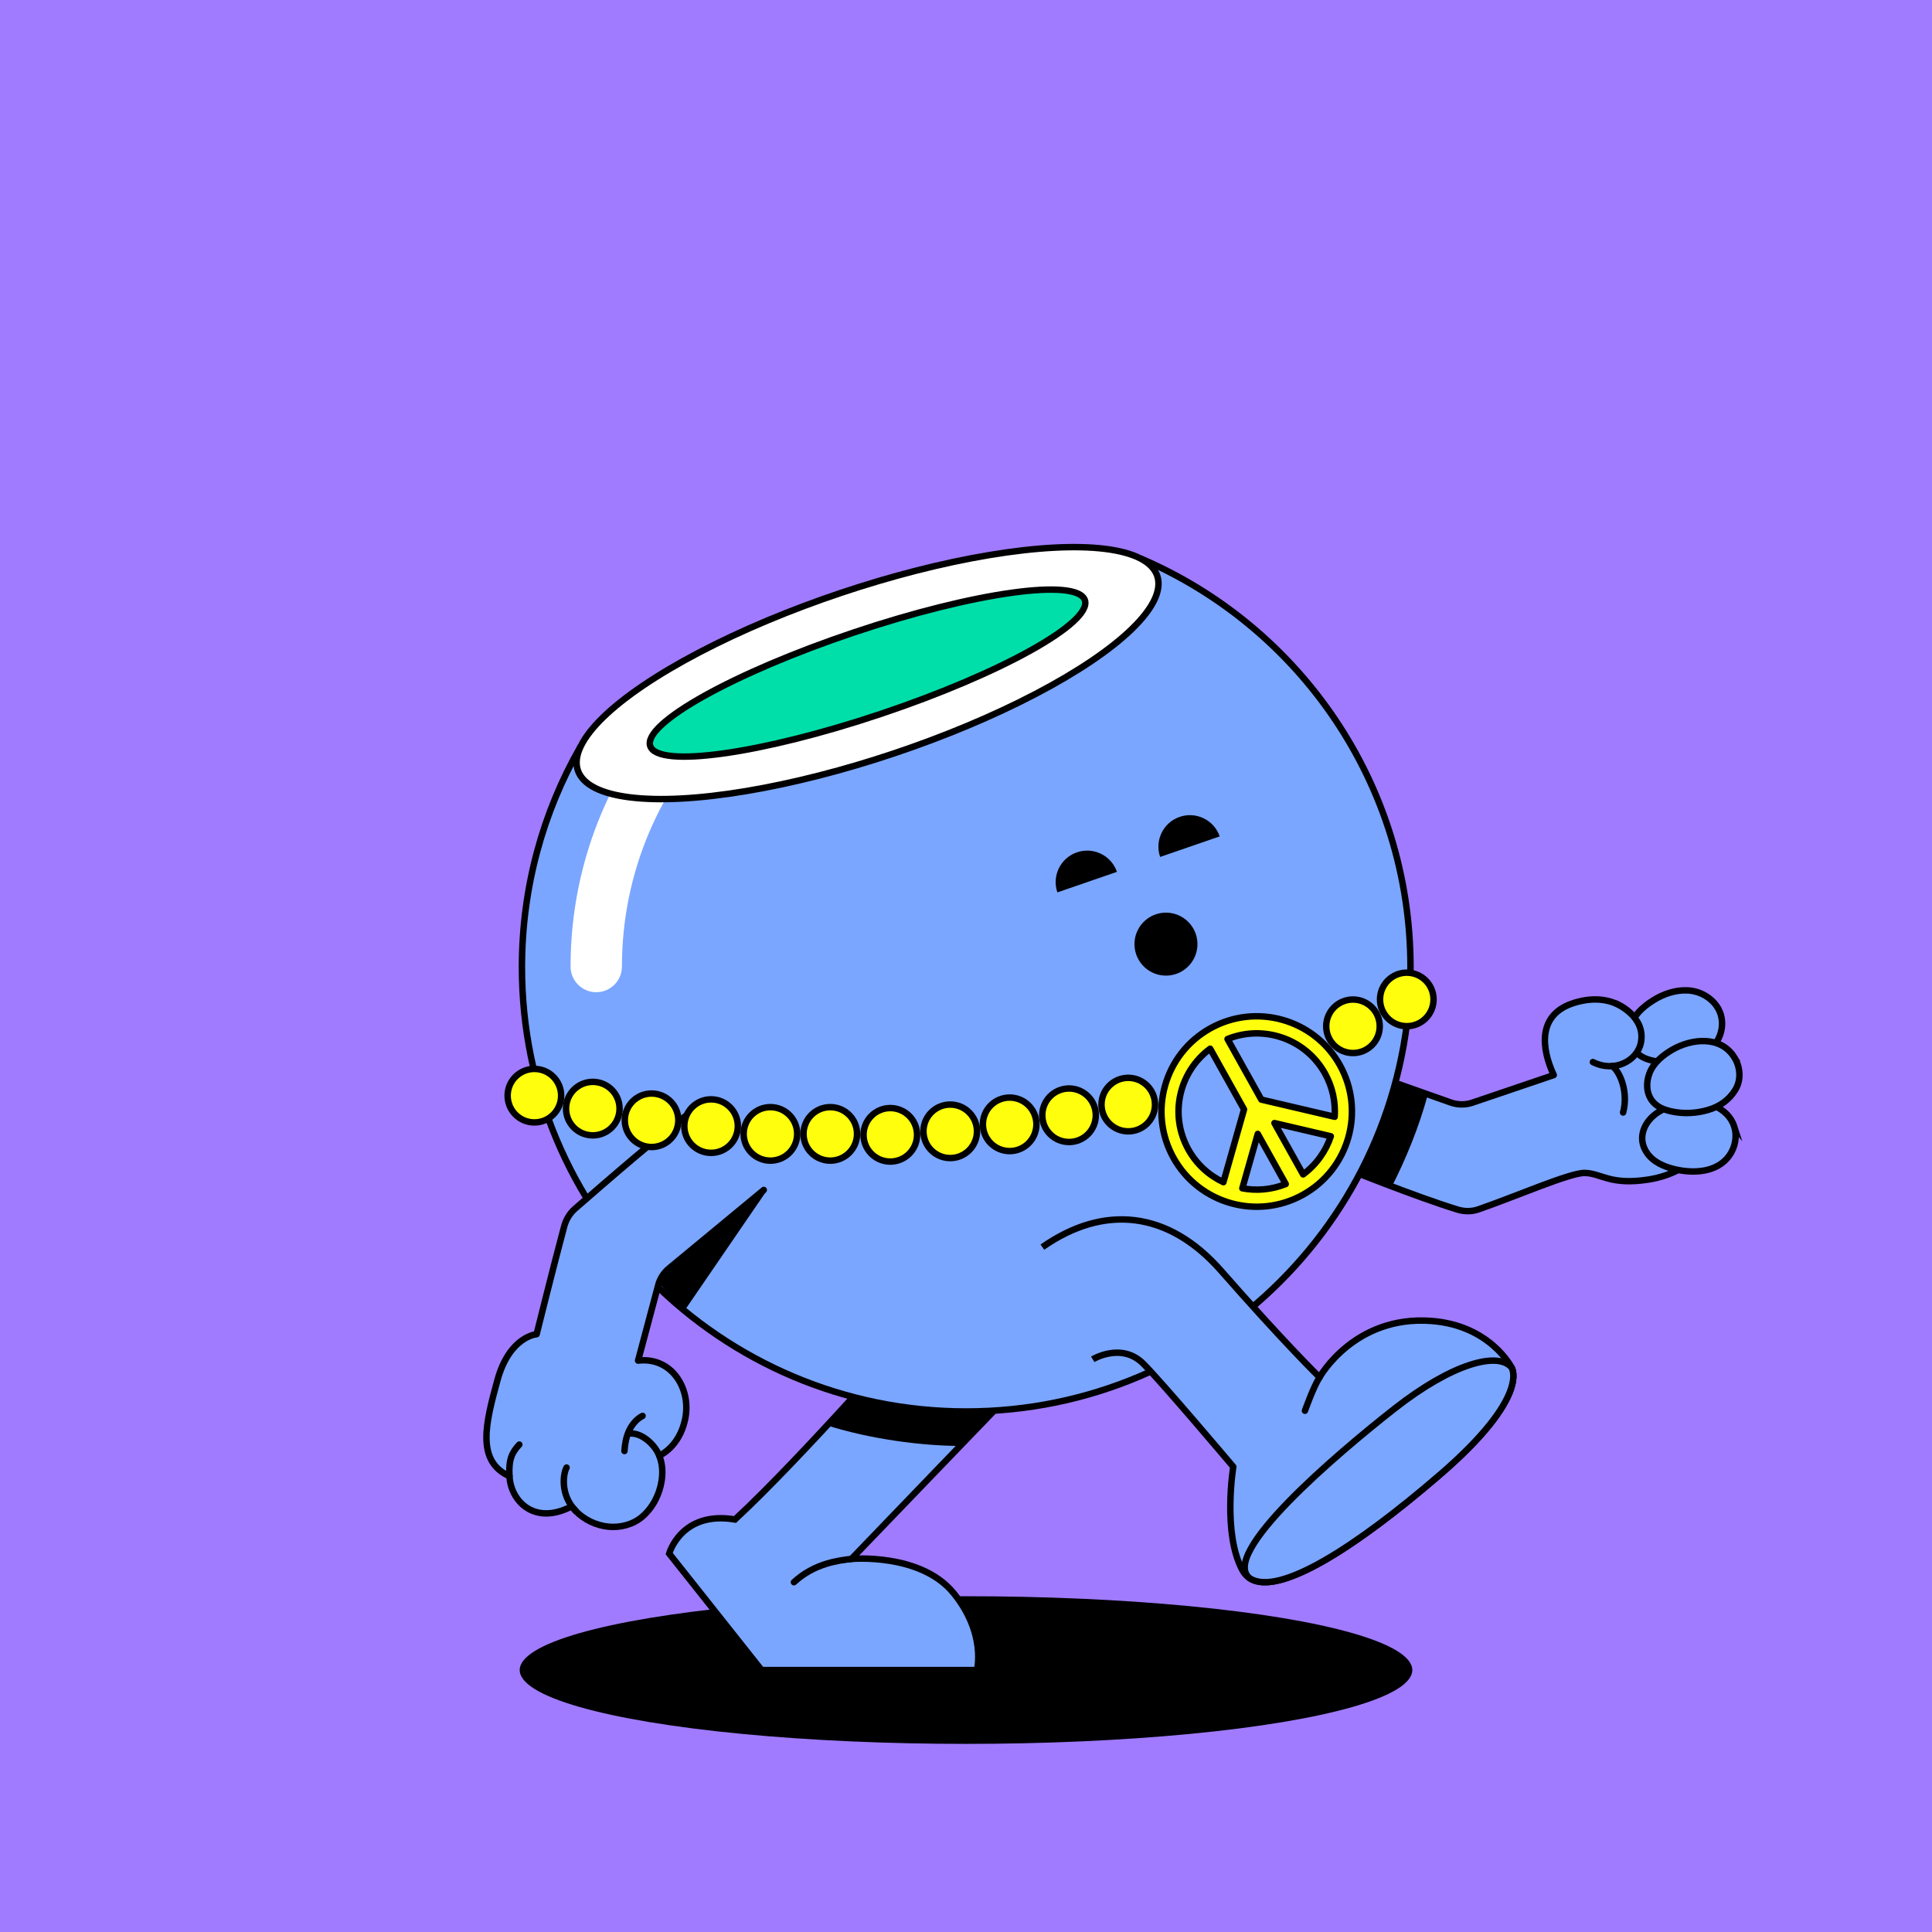 <?xml version="1.0" encoding="UTF-8"?>
<svg xmlns="http://www.w3.org/2000/svg" viewBox="0 0 600 600">
<rect x="0" y="0" width="600" height="600" fill="#333333" stroke="none"/>
<svg id="uuid-bc87ee82-23c3-4279-b438-811e43660712" data-name="BACKGROUND" xmlns="http://www.w3.org/2000/svg" viewBox="0 0 600 600"><defs><style>
      .uuid-52f0bbd2-4e52-45a8-8be3-bbbf1043e893 {
        fill: #a07bff;
      }
    </style></defs><rect class="uuid-52f0bbd2-4e52-45a8-8be3-bbbf1043e893" x="-1" y="-1" width="602" height="602"/></svg>
<svg id="uuid-c0346afe-1da2-46db-983f-ff876e5ed0be" data-name="BACKGROUND" xmlns="http://www.w3.org/2000/svg" viewBox="0 0 600 600"><defs><style>
      .uuid-57589ea0-1d07-4328-ae89-4ee799f66552, .uuid-c10b6e76-7067-4537-83d5-be1c345ab04f, .uuid-f7ed3fbc-843c-4765-b5cd-d9cd6e37a7d5, .uuid-ac3d9d9c-4bc2-4bef-8fbc-2d131af06a7b, .uuid-439c01fe-2c98-4586-aa72-e669aa572e14, .uuid-c68252c4-c75b-47e2-a3b4-534035c0255b, .uuid-ccc65212-dc3d-450b-b9c5-0a9cc3ad62c0 {
        stroke: #000;
        stroke-width: 2px;
      }

      .uuid-57589ea0-1d07-4328-ae89-4ee799f66552, .uuid-c10b6e76-7067-4537-83d5-be1c345ab04f, .uuid-f7ed3fbc-843c-4765-b5cd-d9cd6e37a7d5, .uuid-439c01fe-2c98-4586-aa72-e669aa572e14, .uuid-c68252c4-c75b-47e2-a3b4-534035c0255b {
        stroke-linecap: round;
      }

      .uuid-57589ea0-1d07-4328-ae89-4ee799f66552, .uuid-ac3d9d9c-4bc2-4bef-8fbc-2d131af06a7b, .uuid-c68252c4-c75b-47e2-a3b4-534035c0255b, .uuid-ccc65212-dc3d-450b-b9c5-0a9cc3ad62c0 {
        fill: #7aa6ff;
      }

      .uuid-57589ea0-1d07-4328-ae89-4ee799f66552, .uuid-439c01fe-2c98-4586-aa72-e669aa572e14, .uuid-ccc65212-dc3d-450b-b9c5-0a9cc3ad62c0 {
        stroke-linejoin: round;
      }

      .uuid-8b7867c5-1aab-4d13-8c98-43caa4245778, .uuid-c10b6e76-7067-4537-83d5-be1c345ab04f {
        fill: #fff;
      }

      .uuid-c10b6e76-7067-4537-83d5-be1c345ab04f, .uuid-f7ed3fbc-843c-4765-b5cd-d9cd6e37a7d5, .uuid-ac3d9d9c-4bc2-4bef-8fbc-2d131af06a7b, .uuid-c68252c4-c75b-47e2-a3b4-534035c0255b {
        stroke-miterlimit: 10;
      }

      .uuid-f7ed3fbc-843c-4765-b5cd-d9cd6e37a7d5 {
        fill: #00dfa9;
      }

      .uuid-439c01fe-2c98-4586-aa72-e669aa572e14 {
        fill: none;
      }
    </style></defs><path class="uuid-57589ea0-1d07-4328-ae89-4ee799f66552" d="m409.81,359.6c9.2,3.77,29.89,12.05,42.79,16.03,2.11.65,4.41.69,6.5-.04,11.79-4.08,28.47-11.39,33.03-11.32,5.25.08,7.8,3.93,19.88,2.04,13.36-2.1,22.43-11.99,20.93-23.3-4.21-43.28-25.18-26.79-25.18-26.79,0,0-5.84-8.75-18.76-4.82-11.83,3.6-10.2,14.44-6.47,22.47l-25.29,8.58c-2.14.72-4.45.71-6.59-.02l-35.7-12.61"/><path class="uuid-c68252c4-c75b-47e2-a3b4-534035c0255b" d="m533.36,312.82c2.5,3.94,1.62,9.14-1.57,12.4-2.47,2.53-5.88,3.88-9.32,4.4-2.8.43-5.7.42-8.49-.08-2.14-.39-4.29-1.1-5.79-2.75-1.66-1.83-2.27-4.46-1.98-6.87.51-4.17,3.84-7.14,7.22-9.26,3.17-1.98,6.86-3.26,10.64-3.09,3.8.18,7.36,2.19,9.3,5.24Z"/><path class="uuid-c68252c4-c75b-47e2-a3b4-534035c0255b" d="m538.57,349.84c.97,3.03.32,6.43-1.5,9.01-3.77,5.33-11.17,5.65-16.96,4.27-3.31-.79-6.69-2.21-8.67-5.13-3.13-4.61-.82-9.79,3.48-12.56,2.58-1.66,5.61-2.67,8.63-3.14,5.73-.89,13.1,1.51,15.03,7.56Z"/><path class="uuid-c68252c4-c75b-47e2-a3b4-534035c0255b" d="m538.71,328.53c1.8,2.99,2.06,6.89.22,9.9-1.95,3.2-4.94,5.25-8.49,6.28-3.66,1.07-7.64,1.27-11.4.44-2.25-.5-4.53-1.38-5.96-3.28-1.86-2.47-1.89-5.68-.85-8.49,1.2-3.24,4.17-5.69,7.09-7.37,6.15-3.56,15.21-4.43,19.39,2.52Z"/><path class="uuid-c68252c4-c75b-47e2-a3b4-534035c0255b" d="m501.85,311.68s9.27,3.84,7.77,12.02c-1.04,5.68-8.17,9.55-14.94,6.13"/><path class="uuid-439c01fe-2c98-4586-aa72-e669aa572e14" d="m500.67,331.08c2.41,1.63,5.11,8.04,3.4,14.42"/><path d="m443.44,339.88c-2.88,10.58-6.94,20.23-11.17,28.59-10.17-3.78-21.16-9.53-27-11.93l11.83-26.02,26.35,9.36Z"/><ellipse cx="300" cy="518.65" rx="138.6" ry="22.93"/><path class="uuid-ac3d9d9c-4bc2-4bef-8fbc-2d131af06a7b" d="m319.36,427.14c-1.16,1.05-54.95,57-54.95,57,0,0,21.51-1.95,31.74,10.62,10.23,12.57,7.26,23.89,7.26,23.89h-66.9s-28.69-36.17-28.69-36.17c0,0,3.74-13.4,20.44-10.59,20.9-19.38,55.52-59.13,55.52-59.13l35.59,14.38Z"/><path d="m283.78,412.76l31.28,12.64-3.24,9.5c-2.93,3.03-9.76,10.12-13.64,14.14-11.92,0-27.98-2.13-41.33-6.37,13.95-15.1,26.93-29.92,26.93-29.92Z"/><path class="uuid-ac3d9d9c-4bc2-4bef-8fbc-2d131af06a7b" d="m354.45,173.54l-.11.27-174.2,58.29c-11.49,20.13-18.05,43.43-18.05,68.27,0,76.2,61.77,137.98,137.97,137.98s137.98-61.77,137.98-137.98c0-56.89-34.43-105.72-83.58-126.83Z"/><path class="uuid-439c01fe-2c98-4586-aa72-e669aa572e14" d="m264.41,484.14c-4.06.49-11.49,1.36-17.85,7.23"/><path class="uuid-8b7867c5-1aab-4d13-8c98-43caa4245778" d="m185.17,308.14c-4.41,0-7.98-3.57-7.98-7.98,0-67.74,55.11-122.86,122.86-122.86,4.41,0,7.98,3.57,7.98,7.98s-3.57,7.98-7.98,7.98c-58.94,0-106.9,47.95-106.9,106.9,0,4.41-3.57,7.98-7.98,7.98Z"/><path d="m203.75,397.46l34.2-27.46-24.86,36.3c-6.73-5.1-3.66-2.61-9.34-8.83Z"/><path class="uuid-ccc65212-dc3d-450b-b9c5-0a9cc3ad62c0" d="m323.72,387.31c19.14-13.4,39.15-11.3,55.52,7.36,19.6,22.35,30.57,33.06,30.57,33.06,0,0,10.74-19.34,34.77-17.5,18.26,1.4,24.84,14.43,24.84,14.43,0,0,6.21,8.82-22.45,33.5-28.66,24.68-54.93,40.92-61.14,29.46-6.21-11.46-2.82-32.1-2.82-32.1,0,0-22.02-26.09-27.94-32.01-6.79-6.79-15.71-1.36-15.71-1.36"/><path class="uuid-ac3d9d9c-4bc2-4bef-8fbc-2d131af06a7b" d="m446.97,458.17c-25.89,22.29-49.82,37.69-58.79,32.02-9.77-7.44,26.84-38.54,44.88-52.7,18.04-14.16,32.17-17.82,36.36-12.81,0,0,6.21,8.82-22.45,33.5Z"/><path class="uuid-439c01fe-2c98-4586-aa72-e669aa572e14" d="m409.81,427.74c-1.89,2.86-4.55,10.38-4.55,10.38"/><ellipse class="uuid-c10b6e76-7067-4537-83d5-be1c345ab04f" cx="269.41" cy="209.07" rx="94.9" ry="26.25" transform="translate(-52.5 96.54) rotate(-18.55)"/><ellipse class="uuid-f7ed3fbc-843c-4765-b5cd-d9cd6e37a7d5" cx="269.41" cy="209.07" rx="71.19" ry="13.32" transform="translate(-52.5 96.54) rotate(-18.55)"/><g><path class="uuid-57589ea0-1d07-4328-ae89-4ee799f66552" d="m214.11,345.7c-8.05,5.83-25.34,20.79-35.52,29.67-1.67,1.45-2.82,3.41-3.39,5.55-3.14,11.67-8.55,33.44-8.55,33.44,0,0-8.42.58-12.19,14.35-3.64,13.3-6.64,25.06,3.77,29.75.35,7.47,7.51,15.45,19.2,9.41.14-.06,1.32,1.32,1.44,1.45,2.64,2.7,6.36,4.45,10.13,4.81,3.65.36,7.61-.67,10.43-3.08,3.29-2.81,5.4-6.94,6.05-11.2.4-2.61.26-5.31-.75-7.78,0,0,6.2-2.51,8.05-11.34,1.99-9.49-4.22-19.42-14.62-18.18l6.17-23.11c.51-2.2,1.74-4.16,3.49-5.59l29.38-24.3"/><path class="uuid-439c01fe-2c98-4586-aa72-e669aa572e14" d="m204.73,452.06c-1.37-3.47-5.39-7.08-9-6.88"/><path class="uuid-439c01fe-2c98-4586-aa72-e669aa572e14" d="m178.86,469.3c-5.16-5.27-3.82-11.97-2.9-13.54"/><path class="uuid-439c01fe-2c98-4586-aa72-e669aa572e14" d="m158.22,458.45c-.27-5.22.73-7.32,3.06-9.83"/><path class="uuid-439c01fe-2c98-4586-aa72-e669aa572e14" d="m193.93,450.63c.14-2.07.48-4.16,1.32-6.06.85-1.95,2.36-3.88,4.31-4.85"/></g></svg>
<svg id="uuid-d68fbb24-c0f3-4dee-920e-134d781fb2e1" data-name="BODY" xmlns="http://www.w3.org/2000/svg" viewBox="0 0 600 600"><path d="m378.79,259.75c-1.76-5.11-7.33-7.82-12.44-6.06s-7.82,7.33-6.06,12.44"/><circle cx="362.12" cy="293.18" r="9.78" transform="translate(-9.59 12.26) rotate(-1.91)"/><path d="m346.88,270.76c-1.76-5.11-7.33-7.82-12.44-6.06-5.11,1.76-7.82,7.33-6.06,12.44"/></svg>
<svg id="uuid-1814dd4d-896f-43a9-8cc5-9df7690e94a2" data-name="BACKGROUND" xmlns="http://www.w3.org/2000/svg" viewBox="0 0 600 600"><defs><style>
      .uuid-3be35196-23eb-415c-bbdf-01577589215b {
        fill: #ffff0d;
        stroke: #000;
        stroke-linecap: round;
        stroke-linejoin: round;
        stroke-width: 2px;
      }
    </style></defs><path class="uuid-3be35196-23eb-415c-bbdf-01577589215b" d="m375.86,319.37c-14.26,7.96-19.36,25.98-11.4,40.24,7.96,14.26,25.98,19.36,40.24,11.4,14.26-7.96,19.36-25.98,11.4-40.24-7.96-14.26-25.98-19.36-40.24-11.4Zm-.03,6.32l10.52,18.84-6.41,22.61c-4.44-2.08-8.29-5.52-10.86-10.12-6.02-10.78-2.93-24.18,6.75-31.33Zm9.99,43.35l4.79-16.89,8.69,15.57c-4.39,1.76-9.06,2.15-13.48,1.32Zm18.87-4.32l-8.9-15.94,17.51,4.1c-1.55,4.62-4.47,8.8-8.6,11.84Zm9.8-17.89l-22.77-5.34-10.5-18.81c11.18-4.52,24.23-.12,30.26,10.68,2.38,4.26,3.33,8.94,3.02,13.47Z"/><circle class="uuid-3be35196-23eb-415c-bbdf-01577589215b" cx="420.18" cy="318.72" r="8.31"/><circle class="uuid-3be35196-23eb-415c-bbdf-01577589215b" cx="436.89" cy="310.38" r="8.31"/><circle class="uuid-3be35196-23eb-415c-bbdf-01577589215b" cx="350.39" cy="343.04" r="8.31"/><circle class="uuid-3be35196-23eb-415c-bbdf-01577589215b" cx="332" cy="346.35" r="8.31"/><circle class="uuid-3be35196-23eb-415c-bbdf-01577589215b" cx="313.56" cy="349.17" r="8.31"/><circle class="uuid-3be35196-23eb-415c-bbdf-01577589215b" cx="295.1" cy="351.34" r="8.31"/><circle class="uuid-3be35196-23eb-415c-bbdf-01577589215b" cx="276.49" cy="352.43" r="8.31"/><circle class="uuid-3be35196-23eb-415c-bbdf-01577589215b" cx="257.85" cy="352.14" r="8.31"/><circle class="uuid-3be35196-23eb-415c-bbdf-01577589215b" cx="239.26" cy="352.14" r="8.31"/><circle class="uuid-3be35196-23eb-415c-bbdf-01577589215b" cx="220.83" cy="349.72" r="8.31"/><circle class="uuid-3be35196-23eb-415c-bbdf-01577589215b" cx="202.35" cy="347.91" r="8.31"/><circle class="uuid-3be35196-23eb-415c-bbdf-01577589215b" cx="184.1" cy="344.29" r="8.31"/><circle class="uuid-3be35196-23eb-415c-bbdf-01577589215b" cx="165.96" cy="340.27" r="8.31"/></svg>
</svg>